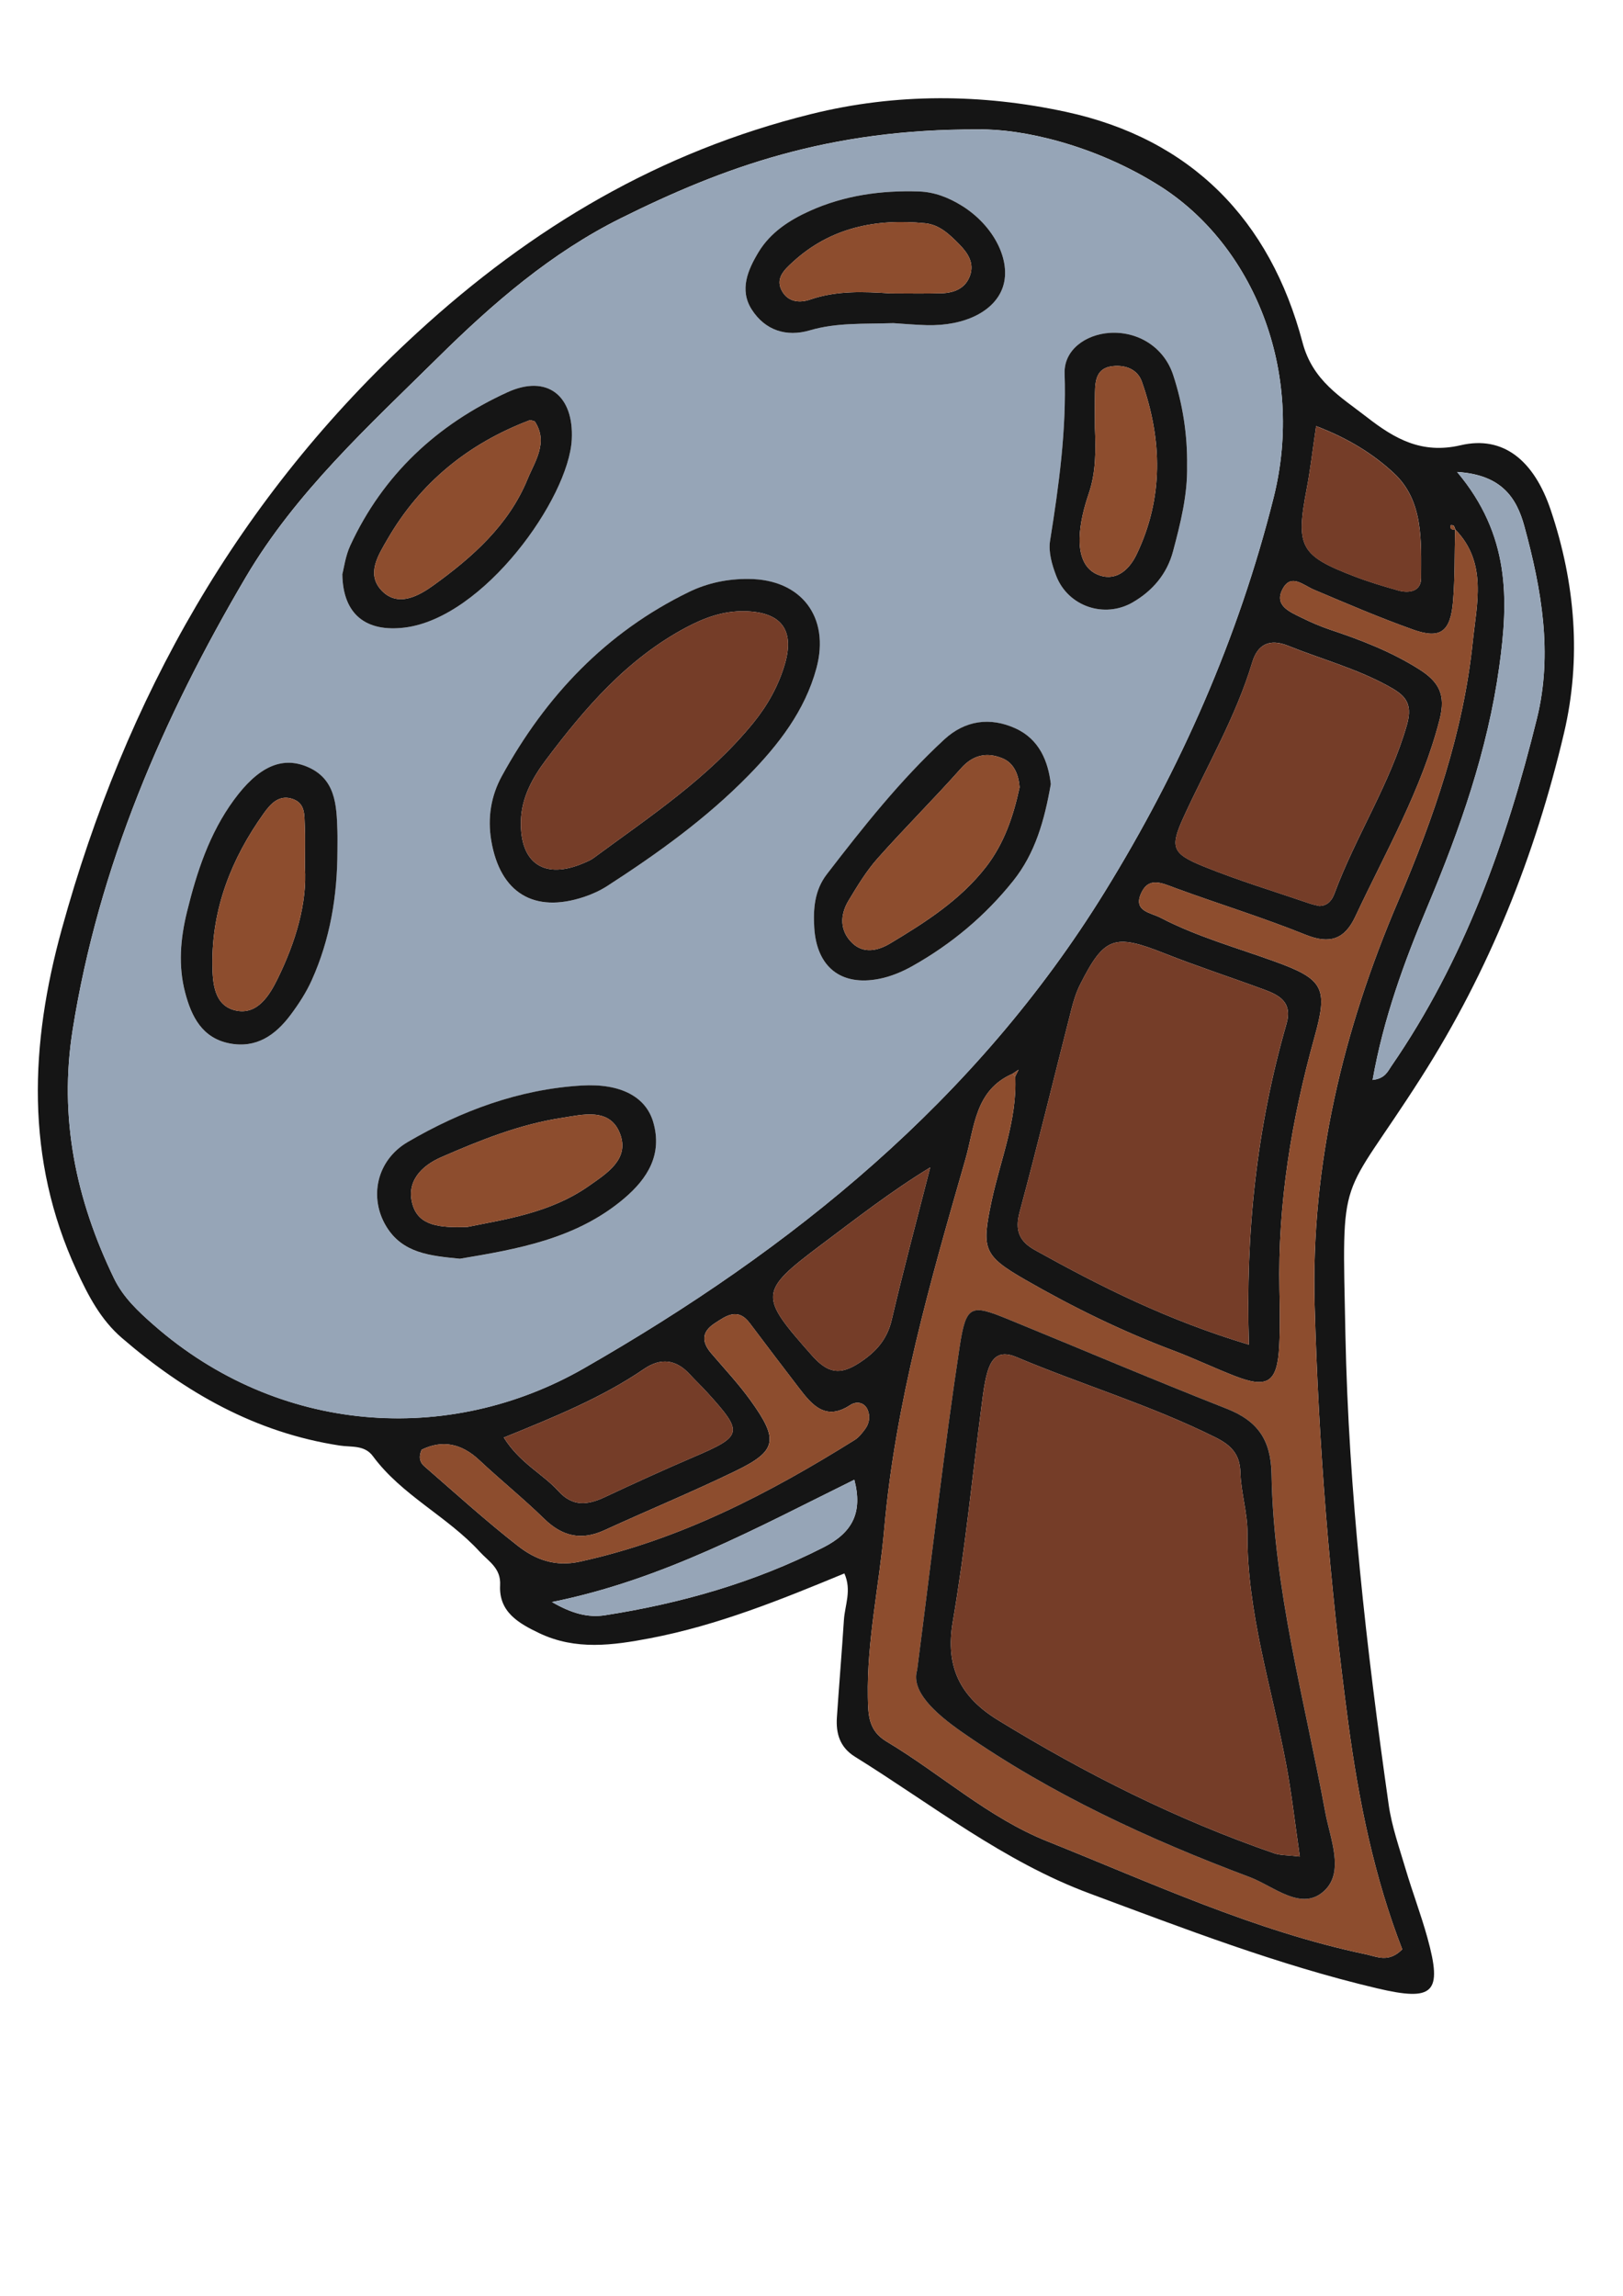 <?xml version="1.0" encoding="UTF-8" standalone="no"?>
<!-- Created with Inkscape (http://www.inkscape.org/) -->

<svg
   xmlns:dc="http://purl.org/dc/elements/1.1/"
   xmlns:cc="http://creativecommons.org/ns#"
   xmlns:rdf="http://www.w3.org/1999/02/22-rdf-syntax-ns#"
   xmlns:svg="http://www.w3.org/2000/svg"
   xmlns="http://www.w3.org/2000/svg"
   xmlns:sodipodi="http://sodipodi.sourceforge.net/DTD/sodipodi-0.dtd"
   xmlns:inkscape="http://www.inkscape.org/namespaces/inkscape"
   width="210mm"
   height="297mm"
   viewBox="0 0 744.094 1052.362"
   id="svg4695"
   version="1.1"
   inkscape:version="0.91 r13725"
   sodipodi:docname="fichier.svg">
  <defs
     id="defs4697" />
  <sodipodi:namedview
     id="base"
     pagecolor="#ffffff"
     bordercolor="#666666"
     borderopacity="1.0"
     inkscape:pageopacity="0.0"
     inkscape:pageshadow="2"
     inkscape:zoom="0.35"
     inkscape:cx="-146.42857"
     inkscape:cy="520"
     inkscape:document-units="px"
     inkscape:current-layer="layer1"
     showgrid="false"
     inkscape:window-width="1366"
     inkscape:window-height="705"
     inkscape:window-x="-8"
     inkscape:window-y="-8"
     inkscape:window-maximized="1" />
  <g
     inkscape:label="Calque 1"
     inkscape:groupmode="layer"
     id="layer1">
    <g
       id="g4265"
       transform="matrix(4.173,0,0,-4.173,391.684,678.282)">
      <path
         d="m 0,0 c -10.646,-5.246 -21.05,-10.988 -33.224,-13.435 2.155,-1.243 3.943,-1.746 5.841,-1.45 8.351,1.307 16.38,3.587 23.968,7.443 C -0.216,-5.815 0.944,-3.633 0,0 m 50.735,115.736 c -0.413,-2.79 -0.643,-4.832 -1.029,-6.847 -1.228,-6.413 -0.755,-7.363 5.245,-9.665 1.571,-0.602 3.193,-1.089 4.815,-1.544 1.215,-0.34 2.498,-0.09 2.5,1.356 0.007,4.085 0.282,8.492 -2.986,11.53 -2.249,2.091 -4.995,3.819 -8.545,5.17 M 8.335,34.303 C 4.028,31.679 0.228,28.706 -3.637,25.811 c -6.938,-5.207 -6.807,-5.607 -1.031,-12.148 1.777,-2.014 3.118,-2.177 5.191,-0.839 1.81,1.172 3.071,2.539 3.585,4.742 1.31,5.602 2.806,11.161 4.227,16.737 M -38.51,4.632 c 1.765,-2.819 4.265,-3.968 6.009,-5.894 1.559,-1.718 3.191,-1.532 5.056,-0.661 3.219,1.507 6.456,2.989 9.723,4.388 5.484,2.344 5.581,2.68 1.581,7.096 -0.629,0.694 -1.312,1.337 -1.946,2.026 -1.506,1.637 -3.176,1.834 -5.005,0.589 -4.664,-3.185 -9.872,-5.287 -15.418,-7.544 m -9.027,-1.335 c -0.401,-0.919 -0.118,-1.459 0.293,-1.815 3.397,-2.953 6.737,-5.983 10.28,-8.75 1.914,-1.498 4.082,-2.325 6.814,-1.728 10.997,2.404 20.768,7.477 30.194,13.369 C 0.502,4.66 0.867,5.135 1.196,5.581 1.673,6.225 1.759,7.029 1.444,7.718 1.071,8.529 0.212,8.637 -0.451,8.201 -3.116,6.45 -4.597,8.143 -6.033,10.016 c -1.827,2.385 -3.648,4.775 -5.451,7.178 -1.321,1.756 -2.599,0.813 -3.88,-0.027 -1.438,-0.945 -1.412,-2.045 -0.354,-3.282 1.464,-1.712 3.014,-3.364 4.324,-5.188 3.113,-4.329 2.895,-5.53 -1.67,-7.743 -4.731,-2.294 -9.599,-4.302 -14.379,-6.494 -2.559,-1.174 -4.647,-0.689 -6.644,1.262 -2.284,2.228 -4.779,4.239 -7.107,6.422 -1.994,1.873 -4.098,2.252 -6.343,1.153 M 66.226,110.699 C 72.043,103.783 71.894,96.733 70.854,89.291 69.568,80.07 66.542,71.465 62.973,62.975 60.397,56.854 58.13,50.64 56.943,43.919 c 1.363,0.15 1.651,0.919 2.059,1.515 8.001,11.608 12.654,24.641 15.994,38.191 1.759,7.134 0.506,14.184 -1.382,21.109 -0.845,3.102 -2.482,5.666 -7.388,5.965 M 51.072,63.027 c 0.949,0 1.418,0.669 1.666,1.335 2.34,6.315 6.09,11.999 7.969,18.543 0.727,2.535 -0.337,3.344 -2.125,4.32 -3.479,1.898 -7.295,2.921 -10.939,4.387 -2.027,0.813 -3.337,0.138 -3.921,-1.802 -1.793,-5.967 -4.936,-11.321 -7.507,-16.936 -1.569,-3.424 -1.357,-4.077 2.187,-5.518 3.805,-1.543 7.755,-2.731 11.644,-4.066 0.346,-0.12 0.712,-0.182 1.026,-0.263 M 43.353,14.836 c -0.401,12.477 0.89,23.994 4.126,35.244 0.657,2.284 -0.666,3.092 -2.348,3.717 -3.695,1.37 -7.45,2.588 -11.111,4.04 -5.451,2.16 -6.567,1.813 -9.213,-3.438 -0.42,-0.832 -0.707,-1.746 -0.938,-2.651 -1.903,-7.45 -3.711,-14.929 -5.709,-22.355 -0.543,-2.015 -0.041,-3.208 1.692,-4.17 7.195,-3.998 14.52,-7.689 23.501,-10.387 M 13.678,148.324 c -16.551,0.079 -28.131,-4.187 -39.316,-9.743 -7.656,-3.803 -14.06,-9.337 -20.103,-15.306 -7.624,-7.53 -15.629,-14.818 -21.112,-24.12 -9.112,-15.459 -16.169,-31.782 -19.022,-49.7 -1.539,-9.665 0.35,-18.672 4.541,-27.337 1.002,-2.07 2.635,-3.605 4.349,-5.108 13.711,-12.026 32.377,-13.299 47.255,-4.779 22.955,13.145 43.103,29.457 57.22,52.311 8.348,13.515 14.701,27.908 18.572,43.326 3.502,13.957 -2.277,27.778 -12.514,34.252 -7.194,4.549 -15.204,6.29 -19.87,6.204 M 17.377,44.59 C 13.235,42.787 13.217,38.715 12.203,35.188 8.367,21.842 4.507,8.495 3.284,-5.416 2.742,-11.583 1.373,-17.663 1.486,-23.895 c 0.036,-1.934 0.06,-3.667 2.037,-4.85 5.958,-3.564 11.186,-8.376 17.692,-10.976 11.486,-4.596 22.756,-9.84 34.969,-12.404 1.254,-0.262 2.502,-0.974 4.013,0.541 -3.051,7.855 -4.772,16.203 -5.923,24.804 -2.046,15.278 -3.275,30.613 -3.702,45.966 -0.426,15.361 3.113,30.186 9.159,44.331 3.93,9.191 7.19,18.587 8.216,28.552 0.425,4.122 1.624,8.665 -1.915,12.298 -0.058,0.147 -0.09,0.317 -0.187,0.431 -0.057,0.065 -0.312,0.074 -0.32,0.053 -0.118,-0.333 0.052,-0.508 0.479,-0.512 -0.066,-2.624 -0.011,-5.257 -0.228,-7.868 -0.275,-3.32 -1.386,-4.154 -4.35,-3.104 -3.7,1.312 -7.317,2.87 -10.934,4.4 -1.172,0.497 -2.473,1.774 -3.391,0.161 -1.072,-1.882 0.714,-2.582 2.046,-3.242 1.009,-0.498 2.05,-0.949 3.116,-1.308 3.386,-1.134 6.683,-2.398 9.744,-4.324 2.214,-1.39 2.999,-2.796 2.299,-5.535 C 62.33,75.794 58.372,68.97 55.04,61.858 c -1.166,-2.491 -2.794,-3.07 -5.464,-1.995 -4.692,1.891 -9.544,3.383 -14.297,5.124 -1.472,0.543 -2.965,1.317 -3.803,-0.638 -0.819,-1.912 1.101,-2.064 2.128,-2.597 4.011,-2.091 8.368,-3.299 12.6,-4.83 5.397,-1.95 5.843,-2.945 4.355,-8.295 -2.525,-9.08 -4.05,-18.299 -3.854,-27.756 0.043,-2.068 0.084,-4.139 -0.024,-6.2 -0.21,-3.993 -1.262,-4.687 -4.887,-3.276 -2.273,0.882 -4.478,1.943 -6.759,2.8 -5.642,2.119 -11.033,4.768 -16.243,7.763 -4.651,2.672 -4.814,3.405 -3.729,8.568 0.962,4.568 2.845,8.966 2.614,13.766 0.123,0.248 0.246,0.496 0.368,0.744 C 17.822,44.887 17.6,44.74 17.377,44.59 M -1.095,-10.292 c -6.96,-2.881 -13.921,-5.703 -21.332,-7.118 -4.092,-0.781 -8.18,-1.349 -12.168,0.547 -2.291,1.091 -4.478,2.339 -4.321,5.282 0.101,1.875 -1.265,2.603 -2.234,3.665 -3.559,3.897 -8.556,6.186 -11.743,10.505 -0.92,1.248 -2.36,0.97 -3.624,1.163 -9.235,1.406 -16.979,5.813 -23.946,11.815 -2.351,2.022 -3.716,4.672 -4.987,7.424 -5.671,12.286 -5.106,24.864 -1.62,37.505 6.999,25.376 19.342,47.404 39.002,65.46 12.676,11.644 26.694,19.937 43.342,24.061 9.351,2.316 18.747,2.228 27.976,0.237 13.74,-2.966 22.428,-11.85 25.992,-25.334 1.116,-4.223 4.202,-5.972 7.084,-8.214 2.988,-2.321 5.97,-4.081 10.289,-3.073 4.683,1.096 8.062,-1.666 9.899,-7.127 2.695,-8.017 3.382,-16.305 1.452,-24.497 C 74.807,68.593 69.768,55.93 62.28,44.193 53.235,30.016 53.578,34.542 53.952,15.958 c 0.351,-17.312 2.316,-34.517 4.754,-51.654 0.342,-2.396 1.169,-4.733 1.86,-7.07 0.747,-2.521 1.686,-4.988 2.389,-7.521 1.702,-6.134 0.69,-7.046 -5.558,-5.571 -10.826,2.555 -21.164,6.55 -31.555,10.413 -9.468,3.522 -17.321,9.77 -25.77,15.016 -1.669,1.038 -2.109,2.557 -1.987,4.347 0.242,3.566 0.54,7.125 0.771,10.689 0.108,1.627 0.876,3.245 0.049,5.101"
         style="fill:#151515;fill-opacity:1;fill-rule:evenodd;stroke:none"
         id="path4267"
         inkscape:connector-curvature="0" />
    </g>
    <g
       id="g4269"
       transform="matrix(4.173,0,0,-4.173,409.572,148.119)">
      <path
         d="m 0,0 c 1.038,-0.066 2.342,-0.186 3.648,-0.223 4.232,-0.114 7.516,1.551 8.391,4.214 0.94,2.859 -0.976,6.697 -4.487,8.888 -1.441,0.898 -3.009,1.525 -4.731,1.583 -4.158,0.142 -8.215,-0.428 -12.024,-2.147 -2.23,-1.005 -4.305,-2.357 -5.605,-4.507 -1.181,-1.954 -2.138,-4.157 -0.743,-6.326 1.461,-2.268 3.782,-3.037 6.38,-2.272 C -6.237,0.074 -3.25,-0.105 0,0 m 32.277,-15.666 c 0.042,3.408 -0.478,6.762 -1.532,9.965 -1.018,3.107 -3.926,4.833 -6.986,4.628 -2.619,-0.175 -5.03,-1.861 -4.943,-4.457 0.213,-6.225 -0.626,-12.294 -1.598,-18.392 -0.195,-1.218 0.216,-2.64 0.678,-3.842 1.292,-3.354 5.294,-4.71 8.404,-2.908 2.19,1.268 3.77,3.129 4.428,5.597 0.82,3.079 1.605,6.176 1.549,9.409 m -93.359,-42.336 c 0,0.749 0.019,1.496 -0.004,2.243 -0.088,2.853 -0.199,5.76 -3.396,7.056 -2.76,1.119 -5.325,-0.058 -7.977,-3.681 -2.69,-3.674 -4.085,-7.925 -5.156,-12.307 -0.723,-2.957 -0.973,-5.916 -0.195,-8.865 0.691,-2.614 1.856,-4.977 4.871,-5.567 2.951,-0.575 5.051,0.915 6.707,3.127 0.89,1.188 1.718,2.461 2.326,3.812 2.028,4.497 2.811,9.269 2.824,14.182 m 0.54,30.427 c 0.062,-4.52 2.694,-6.372 6.828,-5.871 8.726,1.059 18.043,14.212 18.379,20.65 0.253,4.835 -2.704,7.201 -7.082,5.195 -7.696,-3.522 -13.65,-9.037 -17.252,-16.829 -0.535,-1.157 -0.697,-2.488 -0.873,-3.145 m 12.911,-75.206 c 6.298,1.057 12.786,2.16 18.045,6.618 2.582,2.187 4.236,4.839 3.199,8.396 -0.807,2.766 -3.557,4.269 -7.867,4.012 -6.867,-0.412 -13.212,-2.769 -19.086,-6.195 -3.47,-2.022 -4.289,-6.126 -2.374,-9.283 1.803,-2.969 4.846,-3.222 8.083,-3.548 m 64.934,52.141 c -0.29,2.479 -1.247,4.919 -3.882,6.121 -2.776,1.264 -5.537,0.896 -7.831,-1.222 -4.828,-4.463 -8.894,-9.6 -12.893,-14.793 -1.345,-1.742 -1.514,-3.787 -1.385,-5.878 0.265,-4.313 2.927,-6.452 7.138,-5.62 1.262,0.248 2.519,0.772 3.645,1.406 4.286,2.408 8.009,5.519 11.082,9.37 2.413,3.024 3.422,6.611 4.126,10.616 m -33.21,22.527 c -2.297,0.032 -4.515,-0.429 -6.56,-1.425 -9.102,-4.43 -15.729,-11.428 -20.546,-20.211 -1.191,-2.173 -1.594,-4.584 -1.167,-7.106 0.97,-5.729 4.687,-8.015 10.204,-6.175 0.884,0.297 1.763,0.695 2.544,1.2 5.534,3.573 10.875,7.413 15.501,12.13 3.313,3.38 6.213,7.118 7.475,11.783 1.528,5.647 -1.698,9.791 -7.451,9.804 m 25.298,49.38 c 4.666,0.087 12.676,-1.654 19.87,-6.204 C 39.498,8.589 45.277,-5.232 41.774,-19.188 37.904,-34.606 31.551,-49 23.203,-62.515 9.086,-85.369 -11.063,-101.68 -34.018,-114.826 c -14.878,-8.52 -33.544,-7.247 -47.254,4.78 -1.714,1.503 -3.347,3.037 -4.349,5.108 -4.192,8.665 -6.08,17.671 -4.541,27.336 2.852,17.918 9.91,34.241 19.022,49.701 5.483,9.301 13.488,16.589 21.112,24.119 6.043,5.97 12.447,11.504 20.103,15.306 11.185,5.557 22.765,9.822 39.316,9.743"
         style="fill:#96a5b7;fill-opacity:1;fill-rule:evenodd;stroke:none"
         id="path4271"
         inkscape:connector-curvature="0" />
    </g>
    <g
       id="g4273"
       transform="matrix(4.173,0,0,-4.173,420.489,765.577)">
      <path
         d="m 0,0 c -0.697,-2.289 1.895,-4.692 4.967,-6.832 9.766,-6.798 20.481,-11.739 31.566,-15.9 2.675,-1.004 5.764,-3.89 8.266,-1.441 2.146,2.1 0.572,5.676 0.035,8.594 -2.266,12.325 -5.676,24.485 -5.897,37.109 -0.066,3.777 -1.522,5.85 -4.93,7.192 -8.024,3.157 -15.962,6.53 -23.944,9.798 C 5.91,40.22 5.376,40.183 4.658,35.44 2.977,24.337 1.703,13.173 0,0 m 10.779,65.206 c 0.226,-4.793 -1.657,-9.191 -2.62,-13.759 -1.085,-5.163 -0.922,-5.896 3.73,-8.569 5.21,-2.994 10.6,-5.643 16.243,-7.762 2.281,-0.857 4.486,-1.918 6.759,-2.801 3.625,-1.41 4.676,-0.716 4.886,3.277 0.109,2.061 0.068,4.132 0.025,6.2 -0.197,9.457 1.329,18.676 3.853,27.756 1.489,5.349 1.042,6.345 -4.354,8.295 -4.233,1.531 -8.589,2.739 -12.601,4.83 -1.026,0.533 -2.946,0.685 -2.128,2.597 0.839,1.955 2.331,1.181 3.804,0.638 4.753,-1.741 9.604,-3.233 14.297,-5.124 2.67,-1.075 4.298,-0.496 5.464,1.995 3.332,7.112 7.29,13.936 9.265,21.661 0.701,2.739 -0.085,4.145 -2.298,5.535 -3.061,1.926 -6.358,3.19 -9.745,4.324 -1.065,0.359 -2.106,0.809 -3.115,1.308 -1.332,0.66 -3.118,1.36 -2.047,3.242 0.918,1.613 2.22,0.336 3.392,-0.161 3.617,-1.53 7.233,-3.088 10.933,-4.4 2.964,-1.05 4.076,-0.216 4.351,3.104 0.217,2.61 0.161,5.244 0.228,7.868 l 0.028,0.028 c 3.539,-3.633 2.34,-8.176 1.915,-12.298 -1.026,-9.966 -4.286,-19.361 -8.216,-28.552 -6.047,-14.145 -9.586,-28.97 -9.159,-44.331 0.427,-15.354 1.655,-30.689 3.702,-45.966 1.15,-8.601 2.871,-16.949 5.923,-24.805 -1.512,-1.514 -2.759,-0.802 -4.014,-0.54 -12.213,2.564 -23.482,7.808 -34.968,12.404 -6.506,2.6 -11.734,7.412 -17.692,10.976 -1.977,1.183 -2.001,2.916 -2.037,4.85 -0.113,6.232 1.256,12.312 1.798,18.479 1.223,13.911 5.083,27.258 8.919,40.604 1.013,3.527 1.032,7.599 5.174,9.402 l 0.305,-0.305 z"
         style="fill:#8d4d2e;fill-opacity:1;fill-rule:evenodd;stroke:none"
         id="path4275"
         inkscape:connector-curvature="0" />
    </g>
    <g
       id="g4277"
       transform="matrix(4.173,0,0,-4.173,572.578,616.375)">
      <path
         d="m 0,0 c -8.98,2.698 -16.306,6.388 -23.501,10.386 -1.732,0.963 -2.234,2.156 -1.691,4.171 1.998,7.426 3.805,14.905 5.709,22.354 0.23,0.906 0.517,1.82 0.937,2.652 2.647,5.25 3.763,5.597 9.213,3.437 3.661,-1.452 7.416,-2.669 11.111,-4.039 C 3.461,38.336 4.783,37.527 4.126,35.243 0.891,23.993 -0.4,12.477 0,0"
         style="fill:#753d28;fill-opacity:1;fill-rule:evenodd;stroke:none"
         id="path4279"
         inkscape:connector-curvature="0" />
    </g>
    <g
       id="g4281"
       transform="matrix(4.173,0,0,-4.173,604.79,415.291)">
      <path
         d="m 0,0 c -0.314,0.081 -0.681,0.143 -1.026,0.262 -3.889,1.335 -7.839,2.523 -11.644,4.067 -3.544,1.441 -3.757,2.093 -2.187,5.517 2.571,5.616 5.713,10.969 7.506,16.937 0.584,1.939 1.895,2.614 3.921,1.801 3.645,-1.466 7.46,-2.488 10.94,-4.386 1.788,-0.977 2.851,-1.785 2.125,-4.32 C 7.756,13.334 4.006,7.649 1.666,1.335 1.418,0.669 0.949,0 0,0"
         style="fill:#753d28;fill-opacity:1;fill-rule:evenodd;stroke:none"
         id="path4283"
         inkscape:connector-curvature="0" />
    </g>
    <g
       id="g4285"
       transform="matrix(4.173,0,0,-4.173,668.019,216.373)">
      <path
         d="m 0,0 c 4.906,-0.299 6.543,-2.863 7.389,-5.965 1.887,-6.926 3.14,-13.975 1.382,-21.11 -3.34,-13.55 -7.994,-26.582 -15.995,-38.191 -0.408,-0.595 -0.696,-1.364 -2.058,-1.514 1.186,6.721 3.454,12.934 6.029,19.055 3.569,8.491 6.596,17.096 7.882,26.317 C 5.668,-13.966 5.817,-6.917 0,0"
         style="fill:#96a5b7;fill-opacity:1;fill-rule:evenodd;stroke:none"
         id="path4287"
         inkscape:connector-curvature="0" />
    </g>
    <g
       id="g4289"
       transform="matrix(4.173,0,0,-4.173,193.328,664.523)">
      <path
         d="m 0,0 c 2.245,1.098 4.349,0.719 6.343,-1.154 2.328,-2.182 4.823,-4.193 7.107,-6.422 1.997,-1.951 4.085,-2.435 6.644,-1.261 4.78,2.192 9.648,4.2 14.379,6.493 4.565,2.213 4.783,3.415 1.671,7.743 -1.311,1.825 -2.861,3.477 -4.325,5.189 -1.058,1.236 -1.084,2.337 0.354,3.281 1.281,0.841 2.559,1.783 3.88,0.028 1.803,-2.404 3.624,-4.793 5.451,-7.178 C 42.94,4.846 44.421,3.152 47.086,4.903 47.749,5.34 48.608,5.232 48.981,4.421 49.296,3.731 49.21,2.927 48.733,2.284 48.404,1.838 48.039,1.362 47.581,1.075 38.155,-4.816 28.384,-9.89 17.387,-12.293 c -2.732,-0.598 -4.9,0.23 -6.814,1.728 C 7.03,-7.799 3.69,-4.768 0.293,-1.815 -0.118,-1.459 -0.4,-0.919 0,0"
         style="fill:#8d4d2e;fill-opacity:1;fill-rule:evenodd;stroke:none"
         id="path4291"
         inkscape:connector-curvature="0" />
    </g>
    <g
       id="g4293"
       transform="matrix(4.173,0,0,-4.173,230.996,658.953)">
      <path
         d="m 0,0 c 5.546,2.256 10.754,4.359 15.418,7.543 1.829,1.246 3.499,1.048 5.005,-0.588 0.634,-0.689 1.317,-1.332 1.946,-2.026 4,-4.417 3.902,-4.752 -1.581,-7.096 C 17.521,-3.566 14.284,-5.048 11.064,-6.556 9.2,-7.426 7.567,-7.613 6.009,-5.894 4.265,-3.968 1.765,-2.819 0,0"
         style="fill:#753d28;fill-opacity:1;fill-rule:evenodd;stroke:none"
         id="path4295"
         inkscape:connector-curvature="0" />
    </g>
    <g
       id="g4297"
       transform="matrix(4.173,0,0,-4.173,426.462,535.147)">
      <path
         d="m 0,0 c -1.421,-5.577 -2.917,-11.135 -4.227,-16.737 -0.514,-2.203 -1.775,-3.571 -3.585,-4.742 -2.073,-1.338 -3.414,-1.175 -5.191,0.838 -5.776,6.542 -5.907,6.942 1.031,12.148 C -8.107,-5.597 -4.307,-2.624 0,0"
         style="fill:#753d28;fill-opacity:1;fill-rule:evenodd;stroke:none"
         id="path4299"
         inkscape:connector-curvature="0" />
    </g>
    <g
       id="g4301"
       transform="matrix(4.173,0,0,-4.173,603.384,195.357)">
      <path
         d="m 0,0 c 3.55,-1.351 6.296,-3.079 8.545,-5.17 3.268,-3.038 2.993,-7.445 2.985,-11.53 -0.002,-1.446 -1.284,-1.696 -2.5,-1.356 -1.622,0.455 -3.243,0.942 -4.814,1.544 -6,2.303 -6.474,3.252 -5.245,9.665 C -0.644,-4.832 -0.413,-2.79 0,0"
         style="fill:#753d28;fill-opacity:1;fill-rule:evenodd;stroke:none"
         id="path4303"
         inkscape:connector-curvature="0" />
    </g>
    <g
       id="g4305"
       transform="matrix(4.173,0,0,-4.173,391.684,678.282)">
      <path
         d="m 0,0 c 0.944,-3.633 -0.216,-5.815 -3.415,-7.442 -7.588,-3.856 -15.617,-6.136 -23.968,-7.443 -1.898,-0.296 -3.686,0.207 -5.841,1.45 C -21.05,-10.988 -10.646,-5.246 0,0"
         style="fill:#96a5b7;fill-opacity:1;fill-rule:evenodd;stroke:none"
         id="path4307"
         inkscape:connector-curvature="0" />
    </g>
    <g
       id="g4309"
       transform="matrix(4.173,0,0,-4.173,464.191,492.222)">
      <path
         d="M 0,0 C 0.223,0.149 0.445,0.296 0.668,0.446 0.546,0.198 0.423,-0.051 0.303,-0.301 0.306,-0.306 0,0 0,0"
         style="fill:#8d4d2e;fill-opacity:1;fill-rule:evenodd;stroke:none"
         id="path4311"
         inkscape:connector-curvature="0" />
    </g>
    <g
       id="g4313"
       transform="matrix(4.173,0,0,-4.173,667.095,242.912)">
      <path
         d="m 0,0 c -0.427,0.004 -0.597,0.179 -0.479,0.512 0.008,0.021 0.263,0.012 0.32,-0.053 C -0.062,0.345 -0.03,0.175 0.028,0.028 L 0,0 Z"
         style="fill:#8d4d2e;fill-opacity:1;fill-rule:evenodd;stroke:none"
         id="path4315"
         inkscape:connector-curvature="0" />
    </g>
    <g
       id="g4317"
       transform="matrix(4.173,0,0,-4.173,238.808,376.392)">
      <path
         d="m 0,0 c -0.107,-4.674 2.611,-6.471 6.953,-4.586 0.345,0.149 0.704,0.294 1.003,0.514 6.2,4.568 12.67,8.817 17.6,14.89 1.564,1.925 2.756,4.083 3.442,6.424 1.115,3.815 -0.446,5.731 -4.391,5.814 -2.336,0.05 -4.401,-0.694 -6.435,-1.774 C 11.676,17.831 7.026,12.419 2.727,6.691 1.286,4.774 0.058,2.573 0,0 M 25.018,26.599 C 30.771,26.581 33.997,22.437 32.469,16.79 31.207,12.125 28.307,8.387 24.994,5.007 20.368,0.29 15.026,-3.55 9.493,-7.123 c -0.781,-0.505 -1.66,-0.903 -2.544,-1.2 -5.517,-1.84 -9.234,0.446 -10.204,6.175 -0.428,2.523 -0.024,4.933 1.167,7.106 4.817,8.783 11.443,15.781 20.546,20.211 2.045,0.996 4.263,1.457 6.56,1.43"
         style="fill:#151515;fill-opacity:1;fill-rule:evenodd;stroke:none"
         id="path4319"
         inkscape:connector-curvature="0" />
    </g>
    <g
       id="g4321"
       transform="matrix(4.173,0,0,-4.173,467.451,360.861)">
      <path
         d="m 0,0 c -0.108,1.347 -0.587,2.649 -1.891,3.18 -1.663,0.68 -3.192,0.419 -4.539,-1.098 -2.99,-3.364 -6.191,-6.544 -9.18,-9.908 -1.233,-1.39 -2.216,-3.022 -3.182,-4.623 -0.966,-1.599 -0.969,-3.337 0.407,-4.662 1.243,-1.198 2.813,-0.857 4.175,-0.039 3.871,2.32 7.681,4.756 10.501,8.375 C -1.713,-6.213 -0.68,-3.194 0,0 M 3.432,0.345 C 2.728,-3.66 1.719,-7.247 -0.694,-10.271 c -3.074,-3.851 -6.796,-6.962 -11.082,-9.37 -1.126,-0.634 -2.383,-1.158 -3.645,-1.406 -4.211,-0.832 -6.873,1.307 -7.139,5.62 -0.128,2.091 0.04,4.136 1.386,5.878 3.999,5.193 8.065,10.33 12.893,14.793 2.294,2.118 5.054,2.486 7.831,1.222 C 2.185,5.264 3.142,2.824 3.432,0.345"
         style="fill:#151515;fill-opacity:1;fill-rule:evenodd;stroke:none"
         id="path4323"
         inkscape:connector-curvature="0" />
    </g>
    <g
       id="g4325"
       transform="matrix(4.173,0,0,-4.173,214.269,562.413)">
      <path
         d="m 0,0 c 4.07,0.832 9.086,1.507 13.351,4.506 1.998,1.404 4.476,2.938 3.424,5.728 -1.106,2.934 -4.16,2.086 -6.41,1.744 C 5.745,11.272 1.389,9.522 -2.883,7.658 -5.07,6.705 -6.765,4.954 -6.01,2.426 -5.318,0.11 -3.03,-0.101 0,0 m -0.825,-3.493 c -3.237,0.326 -6.28,0.579 -8.083,3.548 -1.915,3.157 -1.096,7.261 2.374,9.283 5.874,3.426 12.219,5.784 19.086,6.195 4.309,0.257 7.059,-1.246 7.867,-4.012 C 21.456,7.964 19.802,5.312 17.22,3.125 11.961,-1.333 5.473,-2.436 -0.825,-3.493"
         style="fill:#151515;fill-opacity:1;fill-rule:evenodd;stroke:none"
         id="path4327"
         inkscape:connector-curvature="0" />
    </g>
    <g
       id="g4329"
       transform="matrix(4.173,0,0,-4.173,245.168,193.142)">
      <path
         d="m 0,0 c -0.222,0.048 -0.437,0.17 -0.585,0.113 -6.712,-2.551 -11.999,-6.834 -15.602,-13.07 -1.01,-1.751 -2.389,-3.851 -0.584,-5.68 1.84,-1.866 4.207,-0.405 5.657,0.638 4.266,3.075 8.258,6.614 10.322,11.65 C 0.014,-4.382 1.523,-2.314 0,0 m -21.142,-16.785 c 0.176,0.657 0.338,1.988 0.873,3.145 3.602,7.792 9.556,13.307 17.252,16.829 4.378,2.006 7.335,-0.36 7.082,-5.195 -0.336,-6.438 -9.653,-19.591 -18.378,-20.65 -4.134,-0.501 -6.767,1.351 -6.829,5.871"
         style="fill:#151515;fill-opacity:1;fill-rule:evenodd;stroke:none"
         id="path4331"
         inkscape:connector-curvature="0" />
    </g>
    <g
       id="g4333"
       transform="matrix(4.173,0,0,-4.173,139.784,397.514)">
      <path
         d="m 0,0 c 0,2.001 0.047,3.311 -0.015,4.616 -0.05,1.085 0.066,2.351 -1.241,2.847 -1.55,0.591 -2.51,-0.494 -3.257,-1.54 -3.553,-4.972 -5.722,-10.459 -5.649,-16.652 0.025,-2.054 0.202,-4.526 2.615,-5.022 2.364,-0.485 3.684,1.73 4.552,3.5 C -1.011,-8.206 0.269,-3.911 0,0 M 3.574,1.767 C 3.562,-3.146 2.778,-7.918 0.75,-12.415 c -0.607,-1.351 -1.436,-2.624 -2.326,-3.812 -1.655,-2.212 -3.756,-3.702 -6.707,-3.127 -3.015,0.59 -4.18,2.953 -4.87,5.567 -0.779,2.949 -0.529,5.908 0.194,8.865 1.071,4.382 2.466,8.633 5.156,12.307 2.653,3.623 5.217,4.8 7.977,3.681 C 3.371,9.77 3.482,6.863 3.57,4.01 3.594,3.263 3.574,2.516 3.574,1.767"
         style="fill:#151515;fill-opacity:1;fill-rule:evenodd;stroke:none"
         id="path4335"
         inkscape:connector-curvature="0" />
    </g>
    <g
       id="g4337"
       transform="matrix(4.173,0,0,-4.173,501.99,196.182)">
      <path
         d="m 0,0 c 0.092,-2.419 0.131,-4.823 -0.671,-7.185 -0.533,-1.574 -0.969,-3.258 -1.01,-4.903 -0.044,-1.664 0.39,-3.528 2.253,-4.12 1.973,-0.632 3.314,0.877 4.004,2.32 C 7.551,-7.693 7.4,-1.291 5.155,5.092 4.681,6.436 3.372,6.949 1.936,6.788 0.202,6.592 0.03,5.276 0.005,3.916 -0.019,2.61 0,1.305 0,0 m 10.126,-4.15 c 0.059,-3.23 -0.727,-6.328 -1.547,-9.407 -0.657,-2.467 -2.237,-4.329 -4.428,-5.597 -3.109,-1.802 -7.111,-0.446 -8.403,2.909 -0.463,1.202 -0.873,2.624 -0.679,3.842 0.973,6.098 1.812,12.166 1.599,18.391 -0.088,2.596 2.323,4.283 4.942,4.458 C 4.671,10.65 7.578,8.925 8.597,5.818 9.65,2.615 10.171,-0.74 10.126,-4.15"
         style="fill:#151515;fill-opacity:1;fill-rule:evenodd;stroke:none"
         id="path4339"
         inkscape:connector-curvature="0" />
    </g>
    <g
       id="g4341"
       transform="matrix(4.173,0,0,-4.173,408.341,134.495)">
      <path
         d="M 0,0 C 1.86,0 3.722,-0.039 5.579,0.014 6.953,0.055 8.195,0.526 8.705,1.922 9.22,3.332 8.482,4.437 7.524,5.409 6.467,6.48 5.36,7.551 3.792,7.706 -1.612,8.241 -6.61,7.245 -10.745,3.456 -11.679,2.6 -12.8,1.588 -11.852,0.115 -11.151,-0.974 -9.94,-1.052 -8.848,-0.675 -5.957,0.322 -2.975,0.198 0,0 m 0.295,-3.265 c -3.25,-0.106 -6.237,0.074 -9.171,-0.79 -2.598,-0.765 -4.919,0.004 -6.38,2.272 -1.395,2.169 -0.438,4.371 0.743,6.326 1.3,2.149 3.375,3.501 5.605,4.507 3.809,1.719 7.866,2.288 12.024,2.147 1.722,-0.058 3.29,-0.685 4.731,-1.583 3.51,-2.191 5.426,-6.03 4.487,-8.888 -0.875,-2.663 -4.159,-4.329 -8.391,-4.214 -1.306,0.037 -2.61,0.156 -3.648,0.223"
         style="fill:#151515;fill-opacity:1;fill-rule:evenodd;stroke:none"
         id="path4343"
         inkscape:connector-curvature="0" />
    </g>
    <g
       id="g4345"
       transform="matrix(4.173,0,0,-4.173,595.927,851.015)">
      <path
         d="m 0,0 c -0.521,3.573 -0.889,6.856 -1.493,10.094 -1.579,8.451 -4.325,16.696 -4.262,25.439 0.016,2.226 -0.715,4.448 -0.776,6.681 -0.057,2.018 -1.06,2.988 -2.708,3.812 -7.069,3.53 -14.648,5.782 -21.902,8.84 -2.011,0.848 -2.784,-0.191 -3.227,-1.818 -0.294,-1.077 -0.427,-2.203 -0.572,-3.313 -1.043,-7.983 -1.832,-16.006 -3.188,-23.933 -0.857,-5.014 0.857,-8.291 4.971,-10.814 C -23.536,9.087 -13.504,4.051 -2.823,0.361 -2.151,0.129 -1.386,0.168 0,0 m -42.045,20.476 c 1.703,13.172 2.977,24.337 4.658,35.44 0.718,4.743 1.252,4.779 5.406,3.079 7.981,-3.267 15.919,-6.641 23.943,-9.798 3.408,-1.342 4.864,-3.414 4.93,-7.192 C -2.887,29.381 0.523,17.222 2.789,4.896 3.326,1.979 4.9,-1.597 2.754,-3.697 c -2.502,-2.449 -5.591,0.437 -8.266,1.441 -11.085,4.161 -21.8,9.101 -31.566,15.9 -3.072,2.139 -5.664,4.543 -4.967,6.832"
         style="fill:#151515;fill-opacity:1;fill-rule:evenodd;stroke:none"
         id="path4347"
         inkscape:connector-curvature="0" />
    </g>
    <g
       id="g4349"
       transform="matrix(4.173,0,0,-4.173,238.808,376.392)">
      <path
         d="m 0,0 c 0.058,2.573 1.286,4.774 2.727,6.691 4.299,5.728 8.949,11.14 15.445,14.591 2.034,1.08 4.099,1.824 6.435,1.774 3.945,-0.083 5.506,-1.999 4.391,-5.814 C 28.312,14.901 27.12,12.743 25.556,10.818 20.626,4.745 14.156,0.496 7.956,-4.072 7.657,-4.292 7.298,-4.437 6.953,-4.586 2.611,-6.471 -0.107,-4.674 0,0"
         style="fill:#753d28;fill-opacity:1;fill-rule:evenodd;stroke:none"
         id="path4351"
         inkscape:connector-curvature="0" />
    </g>
    <g
       id="g4353"
       transform="matrix(4.173,0,0,-4.173,467.451,360.861)">
      <path
         d="m 0,0 c -0.68,-3.194 -1.713,-6.213 -3.709,-8.775 -2.82,-3.619 -6.63,-6.055 -10.501,-8.375 -1.362,-0.818 -2.932,-1.159 -4.175,0.039 -1.376,1.325 -1.373,3.063 -0.407,4.662 0.966,1.601 1.949,3.233 3.182,4.623 2.989,3.364 6.19,6.544 9.18,9.908 1.347,1.517 2.876,1.778 4.539,1.098 C -0.587,2.649 -0.108,1.347 0,0"
         style="fill:#8d4d2e;fill-opacity:1;fill-rule:evenodd;stroke:none"
         id="path4355"
         inkscape:connector-curvature="0" />
    </g>
    <g
       id="g4357"
       transform="matrix(4.173,0,0,-4.173,214.269,562.413)">
      <path
         d="m 0,0 c -3.03,-0.101 -5.318,0.11 -6.01,2.426 -0.755,2.528 0.94,4.279 3.127,5.232 4.272,1.864 8.628,3.614 13.248,4.32 2.25,0.342 5.304,1.19 6.41,-1.744 C 17.827,7.444 15.349,5.91 13.351,4.506 9.086,1.507 4.07,0.832 0,0"
         style="fill:#8d4d2e;fill-opacity:1;fill-rule:evenodd;stroke:none"
         id="path4359"
         inkscape:connector-curvature="0" />
    </g>
    <g
       id="g4361"
       transform="matrix(4.173,0,0,-4.173,245.168,193.142)">
      <path
         d="m 0,0 c 1.523,-2.314 0.014,-4.382 -0.792,-6.349 -2.064,-5.036 -6.056,-8.575 -10.322,-11.65 -1.45,-1.043 -3.817,-2.504 -5.657,-0.638 -1.805,1.829 -0.426,3.929 0.584,5.68 3.603,6.236 8.89,10.519 15.602,13.07 C -0.437,0.17 -0.222,0.048 0,0"
         style="fill:#8d4d2e;fill-opacity:1;fill-rule:evenodd;stroke:none"
         id="path4363"
         inkscape:connector-curvature="0" />
    </g>
    <g
       id="g4365"
       transform="matrix(4.173,0,0,-4.173,139.784,397.514)">
      <path
         d="m 0,0 c 0.269,-3.911 -1.011,-8.206 -2.995,-12.251 -0.868,-1.77 -2.188,-3.985 -4.552,-3.5 -2.413,0.496 -2.59,2.968 -2.615,5.022 -0.073,6.193 2.096,11.68 5.649,16.652 0.747,1.046 1.707,2.131 3.257,1.54 C 0.051,6.967 -0.065,5.701 -0.015,4.616 0.047,3.311 0,2.001 0,0"
         style="fill:#8d4d2e;fill-opacity:1;fill-rule:evenodd;stroke:none"
         id="path4367"
         inkscape:connector-curvature="0" />
    </g>
    <g
       id="g4369"
       transform="matrix(4.173,0,0,-4.173,501.99,196.182)">
      <path
         d="M 0,0 C 0,1.305 -0.019,2.61 0.005,3.916 0.03,5.276 0.202,6.592 1.936,6.788 3.372,6.949 4.681,6.436 5.155,5.092 7.4,-1.291 7.551,-7.693 4.576,-13.888 c -0.69,-1.443 -2.031,-2.952 -4.004,-2.32 -1.863,0.592 -2.297,2.456 -2.253,4.12 0.041,1.645 0.477,3.329 1.01,4.903 C 0.131,-4.823 0.092,-2.419 0,0"
         style="fill:#8d4d2e;fill-opacity:1;fill-rule:evenodd;stroke:none"
         id="path4371"
         inkscape:connector-curvature="0" />
    </g>
    <g
       id="g4373"
       transform="matrix(4.173,0,0,-4.173,408.341,134.495)">
      <path
         d="m 0,0 c -2.975,0.198 -5.957,0.322 -8.848,-0.675 -1.092,-0.377 -2.303,-0.299 -3.004,0.79 -0.948,1.473 0.173,2.485 1.107,3.341 4.135,3.789 9.133,4.785 14.537,4.25 C 5.36,7.551 6.467,6.48 7.524,5.409 8.482,4.437 9.22,3.332 8.705,1.922 8.195,0.526 6.953,0.055 5.579,0.014 3.722,-0.039 1.86,0 0,0"
         style="fill:#8d4d2e;fill-opacity:1;fill-rule:evenodd;stroke:none"
         id="path4375"
         inkscape:connector-curvature="0" />
    </g>
    <g
       id="g4377"
       transform="matrix(4.173,0,0,-4.173,595.927,851.015)">
      <path
         d="m 0,0 c -1.386,0.168 -2.151,0.129 -2.823,0.361 -10.681,3.69 -20.713,8.726 -30.334,14.627 -4.114,2.523 -5.828,5.8 -4.971,10.814 1.356,7.927 2.145,15.95 3.188,23.933 0.145,1.11 0.278,2.236 0.572,3.313 0.443,1.627 1.216,2.666 3.227,1.818 7.254,-3.058 14.833,-5.31 21.902,-8.84 1.648,-0.824 2.651,-1.794 2.708,-3.812 0.061,-2.233 0.792,-4.455 0.776,-6.681 C -5.818,26.79 -3.072,18.545 -1.493,10.094 -0.889,6.856 -0.521,3.573 0,0"
         style="fill:#753d28;fill-opacity:1;fill-rule:evenodd;stroke:none"
         id="path4379"
         inkscape:connector-curvature="0" />
    </g>
  </g>
</svg>
